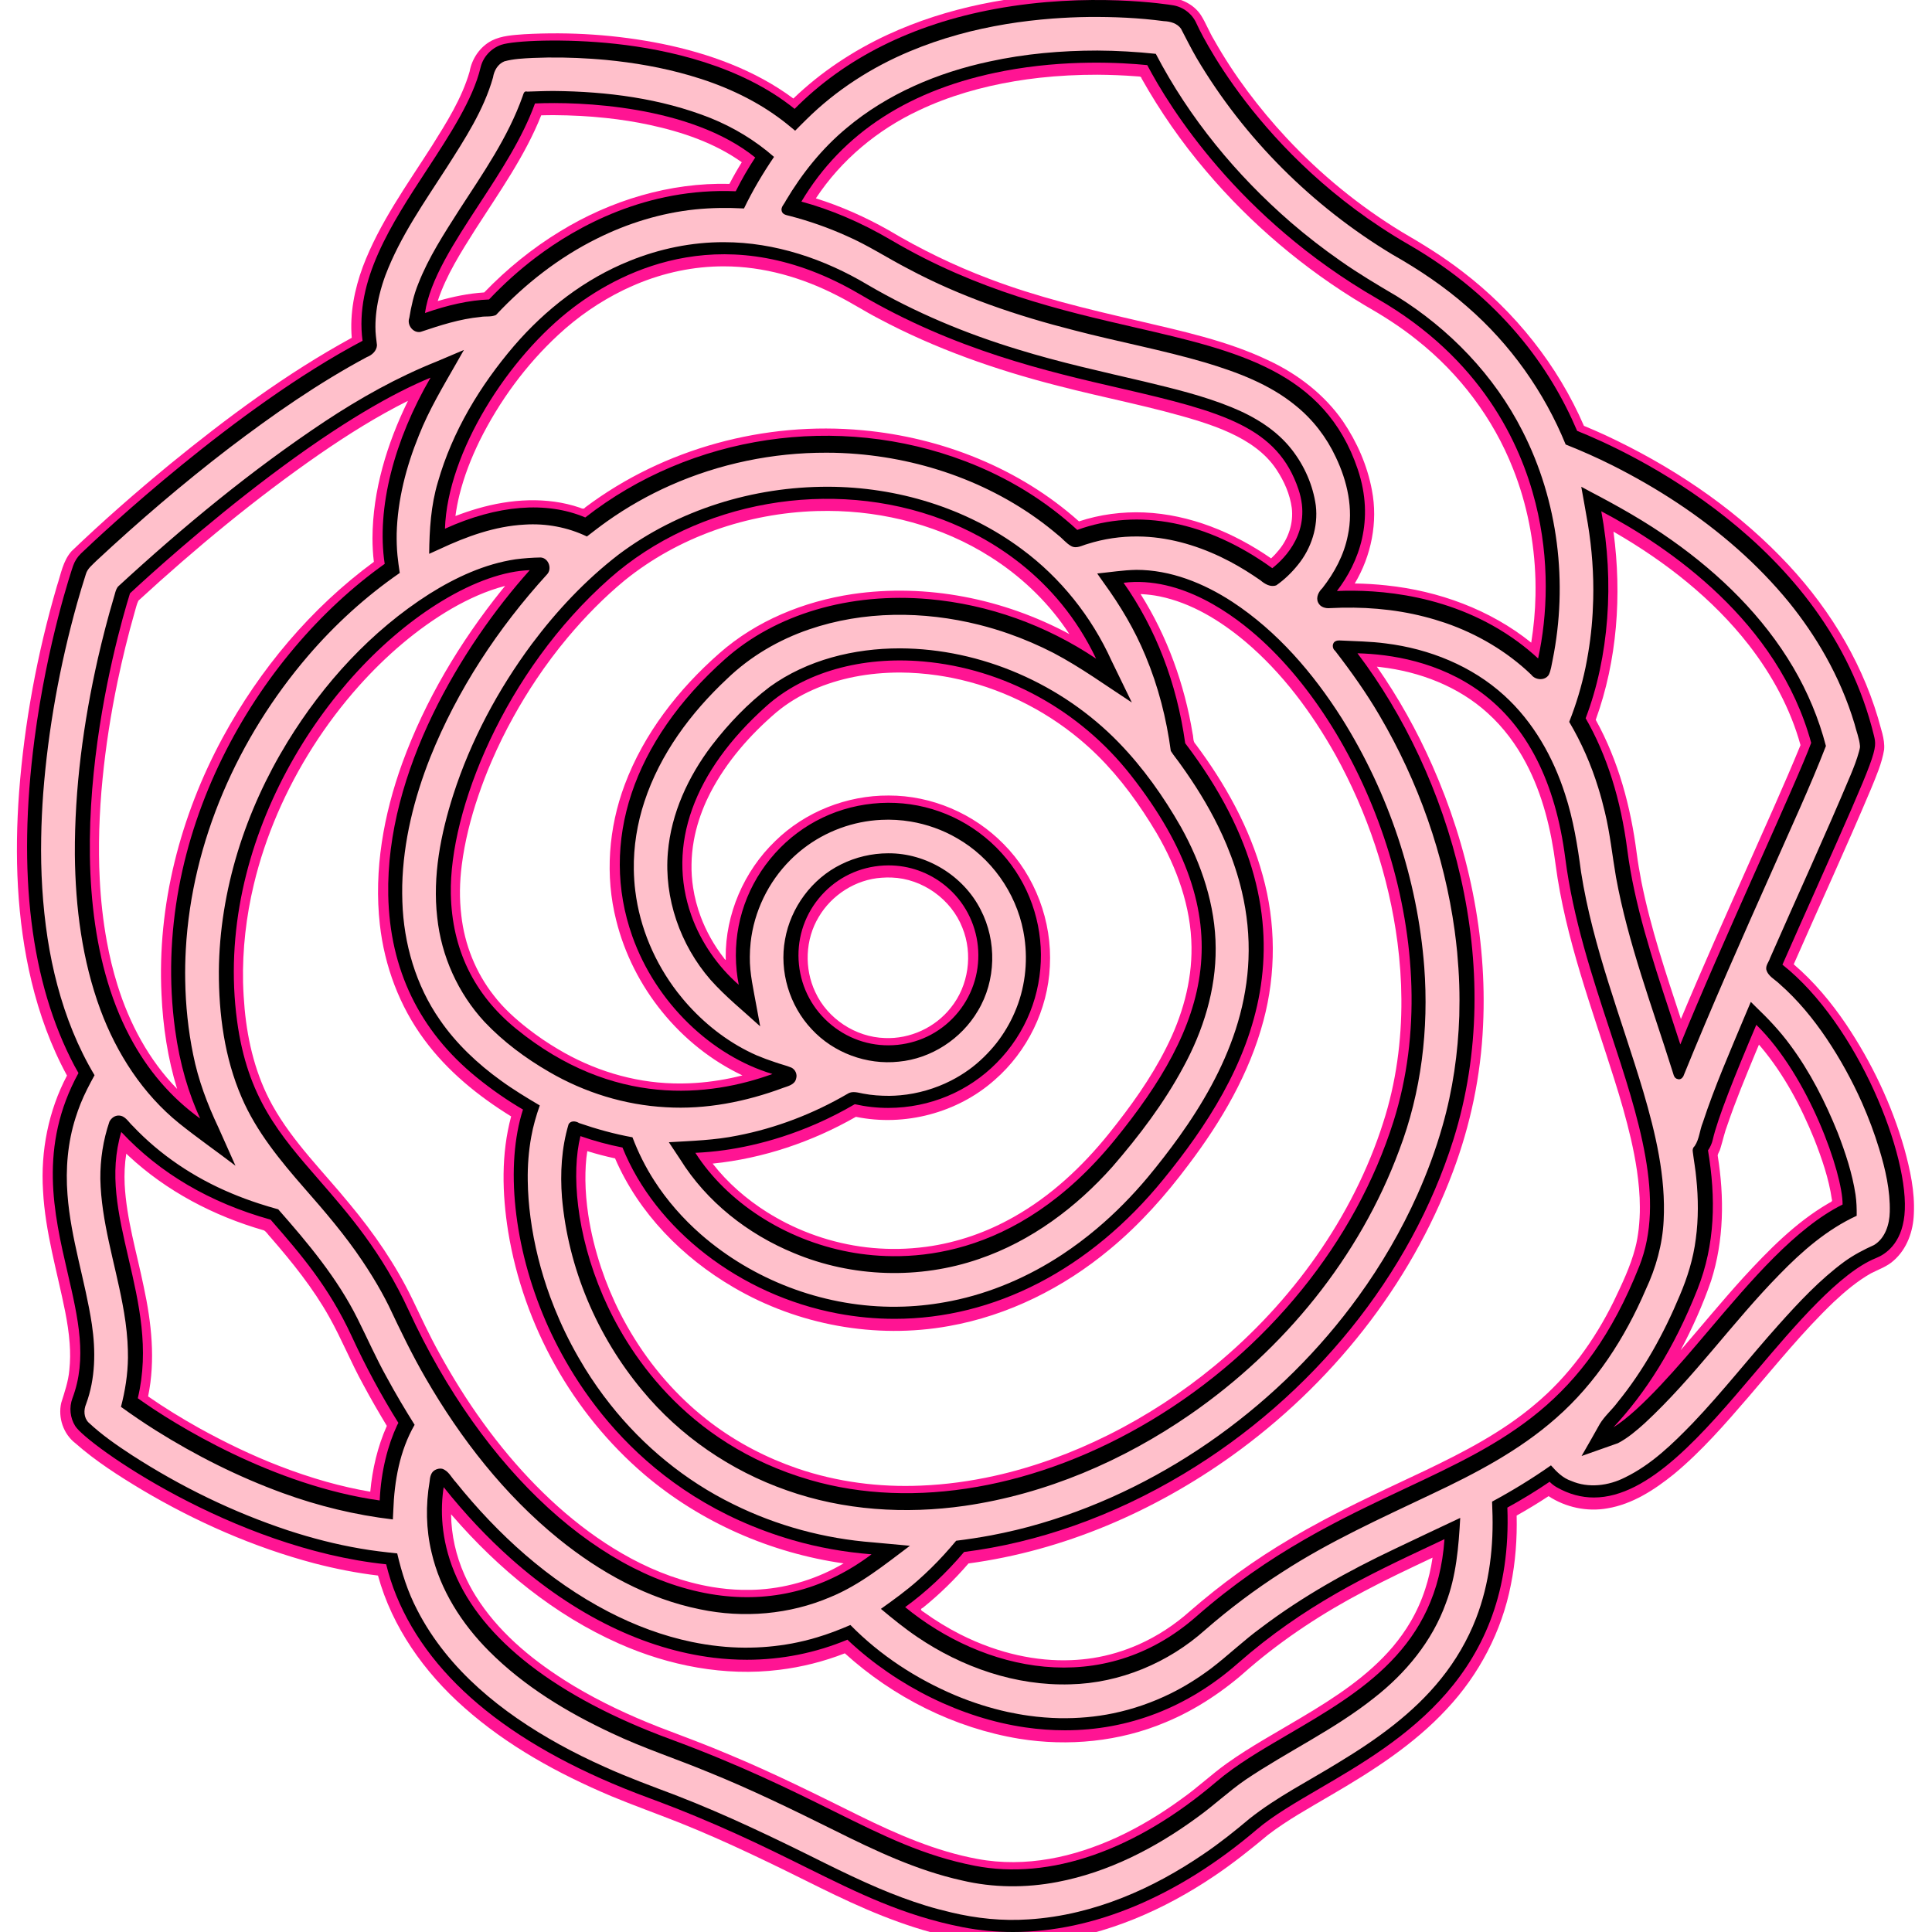 <?xml version="1.0" encoding="UTF-8" standalone="no"?>
<!-- Uploaded to: SVG Repo, www.svgrepo.com, Generator: SVG Repo Mixer Tools -->

<svg
   fill="#000000"
   height="800px"
   width="800px"
   version="1.1"
   viewBox="0 0 463.003 463.003"
   enable-background="new 0 0 463.003 463.003"
   id="svg1"
   sodipodi:docname="icon.svg"
   inkscape:version="1.3.2 (091e20ef0f, 2023-11-25, custom)"
   xmlns:inkscape="http://www.inkscape.org/namespaces/inkscape"
   xmlns:sodipodi="http://sodipodi.sourceforge.net/DTD/sodipodi-0.dtd"
   xmlns="http://www.w3.org/2000/svg"
   xmlns:svg="http://www.w3.org/2000/svg">
  <defs
     id="defs1" />
  <sodipodi:namedview
     id="namedview1"
     pagecolor="#505050"
     bordercolor="#eeeeee"
     borderopacity="1"
     inkscape:showpageshadow="0"
     inkscape:pageopacity="0"
     inkscape:pagecheckerboard="0"
     inkscape:deskcolor="#505050"
     inkscape:zoom="0.5939697"
     inkscape:cx="399.85205"
     inkscape:cy="400.69384"
     inkscape:window-width="1600"
     inkscape:window-height="876"
     inkscape:window-x="0"
     inkscape:window-y="0"
     inkscape:window-maximized="1"
     inkscape:current-layer="svg1" />
  <path
     id="path1-5"
     style="fill:#ff1493;fill-opacity:1"
     d="m 258.539,-1.678 c -15.691,0.462 -31.484,3.366 -45.794,9.985 -8.293,3.842 -16.023,8.96 -22.617,15.302 -9.233,-6.861 -20.296,-10.823 -31.484,-13.111 -10.852,-2.182 -21.989,-2.914 -33.037,-2.295 -2.616,0.202 -5.354,0.328 -7.744,1.518 -2.828,1.462 -4.774,4.335 -5.325,7.444 -1.869,6.435 -5.52,12.198 -9.03,17.799 -5.971,9.365 -12.596,18.482 -16.551,28.947 -2.007,5.42 -3.153,11.249 -2.659,17.04 -15.624,8.522 -29.957,19.186 -43.717,30.42 -8.042,6.628 -15.897,13.491 -23.418,20.706 -2.095,2.326 -2.575,5.543 -3.537,8.414 -4.689,16.074 -7.777,32.628 -9.047,49.327 -1.124,15.155 -0.588,30.557 2.967,45.379 1.893,7.829 4.646,15.479 8.507,22.559 -4.443,8.432 -6.344,18.111 -5.741,27.604 0.514,9.87 3.395,19.384 5.315,29.009 0.481,2.486 0.878,4.964 1.064,7.536 0.168,2.207 0.153,4.258 -0.078,6.464 -0.24,2.694 -1.137,5.258 -1.938,7.819 -0.817,3.529 0.508,7.475 3.401,9.692 4.868,4.296 10.371,7.797 15.919,11.137 12.92,7.657 26.802,13.786 41.336,17.634 5.014,1.303 10.107,2.315 15.252,2.928 3.386,12.363 11.107,23.198 20.639,31.619 10.311,9.164 22.556,15.88 35.21,21.225 5.41,2.255 11.023,4.245 16.414,6.387 11.478,4.585 22.532,10.029 33.583,15.529 9.846,4.867 19.994,9.341 30.755,11.744 7.679,1.797 15.663,2.29 23.496,1.34 14.536,-1.699 28.287,-7.718 40.344,-15.858 4.495,-3.016 8.731,-6.395 12.88,-9.863 4.737,-3.624 9.912,-6.442 15.051,-9.483 9.972,-5.809 19.863,-12.122 27.758,-20.648 7.752,-8.246 13.202,-18.662 15.364,-29.784 1.104,-5.449 1.516,-11.026 1.383,-16.58 2.601,-1.465 5.162,-3.005 7.648,-4.656 4.101,2.699 9.249,3.789 14.089,2.925 6.015,-1 11.267,-4.427 15.933,-8.185 6.649,-5.504 12.326,-12.053 17.944,-18.575 6.636,-7.734 13.048,-15.682 20.409,-22.722 2.688,-2.512 5.63,-4.996 8.884,-6.841 1.772,-0.916 3.95,-1.643 5.504,-3.108 3.158,-2.783 4.642,-7.028 4.779,-11.155 0.265,-5.304 -0.887,-10.56 -2.286,-15.644 -3.028,-10.594 -7.831,-20.664 -13.97,-29.805 -3.569,-5.268 -7.688,-10.203 -12.532,-14.347 6.149,-14.009 12.567,-27.927 18.521,-42.032 1.248,-3.058 2.607,-6.137 3.143,-9.417 0.211,-2.622 -0.841,-5.113 -1.47,-7.609 -4.346,-14.627 -12.761,-27.856 -23.413,-38.706 -11.966,-12.257 -26.479,-21.846 -41.967,-29.061 -1.682,-0.773 -3.378,-1.515 -5.091,-2.218 C 373.292,87.511 363.107,74.738 350.536,65.124 345.927,61.555 340.952,58.496 335.918,55.571 325.748,49.378 316.448,41.766 308.301,33.038 301.698,25.923 295.753,18.077 290.959,9.574 289.796,7.661 289.004,5.549 287.815,3.654 286.1,1.027 283.022,-0.418 279.955,-0.649 272.86,-1.573 265.689,-1.862 258.539,-1.678 Z m 4.475,19.586 c 3.107,0.023 6.197,0.138 9.338,0.381 0.493,0.072 1.144,-0.094 1.242,0.542 4.409,7.825 9.555,15.242 15.381,22.083 10.766,12.74 23.673,23.65 37.997,32.193 4.384,2.507 8.671,5.208 12.604,8.386 10.188,8.055 18.291,18.768 23.037,30.873 3.351,8.434 5.098,17.477 5.356,26.541 0.023,1.195 0.038,2.612 0.01,3.781 -0.071,3.792 -0.423,7.577 -1.02,11.322 -9.861,-7.927 -22.2,-12.41 -34.717,-13.719 -2.516,-0.274 -5.045,-0.426 -7.576,-0.457 3.972,-6.641 5.587,-14.725 4.117,-22.352 -1.1,-5.921 -3.577,-11.558 -6.951,-16.531 -4.432,-6.39 -10.786,-11.274 -17.792,-14.556 -10.029,-4.797 -20.982,-7.082 -31.736,-9.623 -11.924,-2.753 -23.816,-5.598 -35.276,-9.969 -8.371,-3.155 -16.445,-7.083 -24.125,-11.668 -5.518,-3.109 -11.334,-5.705 -17.38,-7.602 6.037,-9.167 14.768,-16.441 24.687,-21.085 7.261,-3.453 15.067,-5.659 22.983,-6.987 1.853,-0.309 4.012,-0.61 5.879,-0.816 4.593,-0.508 9.292,-0.744 13.941,-0.738 z M 132.717,27.594 c 4.139,0.026 8.424,0.237 12.537,0.685 3.426,0.362 7.085,0.929 10.448,1.66 7.782,1.683 15.53,4.292 22.069,8.944 -1.054,1.687 -2.04,3.416 -2.959,5.18 -14.276,-0.359 -28.464,3.949 -40.59,11.381 -6.667,4.056 -12.766,9.024 -18.181,14.638 -3.779,0.237 -7.508,1.01 -11.141,2.062 2.033,-6.205 5.605,-11.741 9.06,-17.229 5.664,-8.832 11.834,-17.472 15.741,-27.277 1.022,-0.038 1.965,-0.035 3.016,-0.045 z m 40.801,36.236 c 9.47,0.007 18.794,2.702 27.17,7.029 3.37,1.695 6.521,3.747 9.902,5.499 13.542,7.217 28.12,12.316 42.964,16.099 11.258,2.936 22.738,5.025 33.856,8.491 2.514,0.809 5.013,1.698 7.348,2.784 4.353,1.995 8.526,4.778 11.18,8.853 1.819,2.746 3.192,5.864 3.637,9.143 0.44,3.624 -0.791,7.327 -3.114,10.115 -0.565,0.701 -1.177,1.365 -1.837,1.978 -8.946,-6.193 -19.446,-10.536 -30.408,-11.01 -5.283,-0.215 -10.614,0.474 -15.639,2.137 -14.253,-12.725 -32.868,-20.088 -51.804,-21.834 -23.416,-2.207 -47.659,4.315 -66.503,18.47 -0.365,0.525 -0.845,0.286 -1.324,0.076 -7.909,-2.689 -16.591,-2.096 -24.514,0.216 -1.789,0.515 -3.553,1.117 -5.288,1.791 0.232,-1.736 0.532,-3.296 0.952,-5.02 1.117,-4.527 2.832,-8.876 4.851,-13.023 4.723,-9.488 11.09,-18.194 18.875,-25.401 4.634,-4.303 9.896,-7.93 15.579,-10.707 0.887,-0.417 2.022,-0.945 3.021,-1.367 6.662,-2.806 13.859,-4.342 21.096,-4.319 z M 97.738,96.123 c -4.987,10.216 -8.425,21.407 -8.475,32.85 0.005,1.894 0.103,3.79 0.336,5.671 -15.07,11.066 -27.344,25.744 -36.243,42.146 -10.142,18.752 -15.71,40.184 -14.649,61.556 0.345,7.646 1.484,15.283 3.739,22.607 -6.738,-6.88 -11.457,-15.699 -14.302,-24.92 -1.073,-3.444 -1.904,-6.917 -2.543,-10.422 -0.909,-4.957 -1.458,-10.015 -1.702,-14.965 -0.203,-3.902 -0.211,-7.768 -0.115,-11.689 0.123,-4.026 0.388,-8.298 0.799,-12.333 0.77,-7.847 1.995,-15.628 3.596,-23.314 1.182,-5.638 2.533,-11.144 4.105,-16.649 0.28,-0.888 0.455,-1.856 0.894,-2.721 13.708,-12.577 28.034,-24.455 43.321,-35.054 6.839,-4.713 13.826,-9.115 21.269,-12.826 z M 198.408,122.439 c 13.587,0.034 27.394,3.662 38.937,11.017 7.049,4.456 13.254,10.275 18.006,17.138 0.266,0.382 0.627,0.911 0.916,1.357 -15.764,-8.462 -34.217,-12.19 -51.982,-9.578 -11.637,1.752 -23.03,6.366 -31.911,14.201 -9.785,8.604 -18.079,19.219 -22.669,31.502 -3.867,10.308 -4.746,21.789 -2.029,32.492 3.979,16.007 15.319,30.078 30.246,37.151 -3.678,0.941 -7.443,1.561 -11.281,1.813 -1.8,0.121 -3.573,0.144 -5.29,0.101 -9.761,-0.244 -19.366,-3.245 -27.717,-8.264 -2.508,-1.489 -4.742,-3.014 -7.053,-4.804 -2.956,-2.305 -5.917,-4.941 -8.236,-7.992 -4.331,-5.498 -7.016,-12.23 -7.788,-19.179 -0.492,-4.063 -0.411,-8.017 0.104,-12.071 0.708,-5.575 2.127,-11.219 3.966,-16.594 0.958,-2.827 1.988,-5.516 3.181,-8.276 1.556,-3.608 3.337,-7.252 5.247,-10.668 1.692,-3.065 3.538,-6.086 5.451,-8.937 2.334,-3.493 4.891,-6.906 7.543,-10.073 4.151,-4.945 8.674,-9.573 13.634,-13.668 12.926,-10.475 29.457,-16.125 46.024,-16.634 0.827,-0.019 1.818,-0.036 2.699,-0.035 z m 188.629,5.186 c 12.097,7.008 23.424,15.85 32.076,26.955 5.541,7.143 9.97,15.254 12.379,23.988 -3.981,9.705 -8.345,19.257 -12.586,28.847 -5.436,12.232 -10.912,24.446 -16.078,36.794 -3.567,-10.883 -7.249,-21.771 -9.488,-33.023 -0.406,-2.153 -0.821,-4.498 -1.11,-6.745 -1.425,-11.087 -4.364,-22.115 -9.813,-31.935 5.167,-14.303 6.264,-29.884 4.278,-44.902 -0.144,-0.432 0.203,0.016 0.343,0.022 z m -266.834,13.824 c -9.996,12.459 -18.314,26.369 -23.792,41.405 -4.463,12.333 -6.859,25.626 -5.378,38.738 1.11,9.895 4.697,19.55 10.647,27.563 5.535,7.525 12.906,13.513 20.815,18.392 -2.418,8.994 -2.174,18.495 -0.711,27.627 3.674,22.415 15.39,43.477 32.686,58.232 13.451,11.437 30.252,18.768 47.705,21.26 -6.072,3.573 -12.962,5.763 -19.996,6.246 -1.422,0.103 -2.916,0.134 -4.426,0.098 -2.277,-0.051 -4.816,-0.305 -7.062,-0.684 -6.815,-1.139 -13.394,-3.591 -19.43,-6.826 -11.349,-6.107 -21.086,-14.872 -29.355,-24.688 -2.124,-2.533 -4.224,-5.224 -6.169,-7.923 -3.848,-5.305 -7.334,-10.922 -10.463,-16.614 -2.352,-4.223 -4.373,-8.614 -6.467,-12.966 -3.966,-8.196 -9.159,-15.742 -14.972,-22.73 -6.33,-7.766 -13.624,-14.865 -18.54,-23.683 -3.939,-7.066 -5.915,-15.066 -6.666,-23.078 -0.183,-2.029 -0.326,-4.269 -0.381,-6.427 -0.162,-7.835 0.742,-15.784 2.588,-23.457 1.38,-5.792 3.293,-11.45 5.663,-16.964 4.763,-11.038 11.416,-21.495 19.493,-30.554 6.406,-7.166 13.894,-13.697 22.284,-18.581 4.017,-2.308 8.278,-4.255 12.773,-5.42 -0.282,0.344 -0.564,0.689 -0.846,1.033 z m 153.469,0.939 c 1.228,0.061 2.793,0.241 4.17,0.521 7.712,1.578 14.599,5.827 20.569,10.825 8.906,7.521 15.941,17.035 21.625,27.158 7.662,13.837 12.828,29.234 14.873,44.985 0.584,4.505 0.907,9.07 0.931,13.553 0.075,9.944 -1.275,20.077 -4.366,29.62 -3.6,11.332 -9.141,22.162 -15.957,31.892 -6.827,9.769 -15.129,18.695 -24.381,26.333 -7.791,6.436 -16.427,12.074 -25.521,16.61 -8.608,4.292 -17.844,7.718 -27.304,9.808 -5.792,1.284 -11.659,2.094 -17.627,2.333 -9.943,0.435 -20.078,-0.862 -29.566,-4.103 -7.356,-2.521 -14.438,-6.185 -20.691,-10.917 -1.657,-1.261 -3.3,-2.606 -4.78,-3.947 -7.019,-6.314 -12.774,-13.992 -17.052,-22.398 -1.753,-3.449 -3.328,-7.227 -4.552,-10.902 -1.374,-4.156 -2.434,-8.392 -3.073,-12.682 -0.396,-2.654 -0.659,-5.568 -0.681,-8.243 -0.014,-2.395 0.088,-4.73 0.457,-6.966 2.191,0.675 4.409,1.261 6.652,1.736 5.668,13.139 16.181,23.806 28.462,30.944 15.384,8.998 33.986,12.412 51.542,9.242 14.22,-2.524 27.529,-9.207 38.584,-18.424 7.142,-5.897 13.331,-12.861 18.861,-20.268 7.844,-10.36 14.577,-21.825 17.931,-34.467 3.056,-11.362 2.999,-23.533 -0.177,-34.864 -3.133,-11.439 -8.996,-21.97 -16.071,-31.424 -0.693,-0.651 -0.482,-1.658 -0.714,-2.499 -1.941,-11.818 -6.066,-23.326 -12.471,-33.469 0.109,0.004 0.219,0.008 0.328,0.012 z m 57.225,17.486 c 9.353,1.097 18.609,4.627 25.631,11.024 3.771,3.4 6.848,7.555 9.184,11.992 3.982,7.527 6.008,15.917 7.086,24.318 2.345,17.713 8.731,34.504 14.067,51.457 1.491,4.706 2.882,9.518 3.972,14.227 0.588,2.563 1.078,5.047 1.467,7.701 0.396,2.756 0.687,5.737 0.682,8.602 0.028,1.754 -0.093,3.665 -0.274,5.339 -0.194,1.557 -0.415,3.012 -0.838,4.586 -1.162,4.445 -3.174,8.605 -5.142,12.737 -4.602,9.358 -10.849,18.006 -18.889,24.709 -7.819,6.639 -17.036,11.399 -26.2,15.795 -10.922,5.176 -21.965,10.165 -32.357,16.37 -8.579,5.035 -16.665,10.895 -24.167,17.424 -3.593,3.218 -7.777,5.951 -12.114,7.887 -3.549,1.583 -7.301,2.719 -11.143,3.316 -1.577,0.245 -3.383,0.424 -5.062,0.491 -2.183,0.088 -4.243,0.036 -6.442,-0.169 -4.442,-0.42 -8.701,-1.397 -12.908,-2.875 -2.529,-0.888 -4.939,-1.925 -7.357,-3.148 -2.964,-1.505 -5.945,-3.325 -8.689,-5.308 -0.551,-0.338 -1.085,-0.682 -0.244,-1.046 3.968,-3.189 7.613,-6.773 10.941,-10.623 22.792,-3.062 44.479,-12.468 63.121,-25.801 23.655,-16.958 42.674,-40.668 52.937,-67.993 4.235,-11.239 6.725,-23.138 7.257,-35.141 1.021,-21.371 -3.552,-42.835 -12.185,-62.352 -3.66,-8.272 -8.086,-16.208 -13.265,-23.626 0.311,0.035 0.621,0.07 0.932,0.105 z m -115.268,1.293 c 3.02,0.018 6.038,0.245 9.027,0.678 1.082,0.159 2.414,0.39 3.584,0.621 11.177,2.254 21.732,7.389 30.486,14.682 1.412,1.183 2.938,2.547 4.301,3.899 5.567,5.505 10.174,11.915 14.169,18.627 4.825,8.272 8.241,17.611 8.348,27.275 0.121,8.408 -2.274,16.691 -6.058,24.148 -3.71,7.407 -8.576,14.133 -13.73,20.564 -6.367,7.907 -13.92,14.986 -22.806,19.983 -3.214,1.812 -6.471,3.303 -9.957,4.514 -3.515,1.213 -7.306,2.145 -11.059,2.637 -2.28,0.304 -4.445,0.464 -6.738,0.506 -0.91,0.005 -1.971,0.005 -2.911,-0.033 -8.295,-0.275 -16.501,-2.438 -23.902,-6.184 -1.47,-0.751 -3.097,-1.671 -4.568,-2.591 -4.946,-3.121 -9.43,-7.016 -13.029,-11.637 12.074,-1.227 23.81,-5.201 34.332,-11.211 11.656,2.397 24.36,-0.925 33.265,-8.846 7.825,-6.818 12.743,-16.87 13.216,-27.248 0.578,-10.73 -3.494,-21.644 -11.081,-29.275 -7.159,-7.315 -17.288,-11.657 -27.539,-11.63 -10.022,-0.056 -20.033,3.885 -27.2,10.916 -7.489,7.208 -11.946,17.507 -11.864,27.921 0.089,0.722 -0.082,0.672 -0.452,0.075 -2.324,-2.967 -4.245,-6.418 -5.533,-9.865 -0.845,-2.268 -1.478,-4.661 -1.826,-6.972 -0.291,-1.861 -0.419,-3.807 -0.38,-5.594 0.013,-1.794 0.217,-3.833 0.552,-5.693 0.578,-3.225 1.606,-6.359 2.943,-9.348 0.274,-0.574 0.676,-1.449 1.03,-2.124 3.859,-7.42 9.466,-13.829 15.795,-19.248 5.328,-4.453 11.989,-7.187 18.705,-8.513 3.581,-0.707 7.232,-1.027 10.881,-1.033 z m -1.934,49.135 c 7.352,0.251 14.276,5.19 16.943,12.042 2.554,6.272 1.502,13.873 -2.773,19.147 -3.723,4.747 -9.772,7.538 -15.802,7.274 -7.027,-0.209 -13.74,-4.618 -16.679,-11.012 -2.677,-5.654 -2.424,-12.616 0.816,-17.991 3.12,-5.32 8.901,-9.005 15.076,-9.414 0.805,-0.072 1.613,-0.064 2.42,-0.046 z m 208.336,40.625 c 5.492,6.544 9.55,14.179 12.754,22.066 1.823,4.658 3.487,9.435 4.21,14.402 0.284,0.644 -0.494,0.735 -0.892,1.037 -7.871,4.598 -14.3,11.196 -20.42,17.857 -5.116,5.643 -9.94,11.532 -14.918,17.293 2.83,-5.353 5.323,-10.898 7.296,-16.624 3.099,-9.674 3.195,-20.078 1.581,-30.038 0.067,-0.583 0.532,-1.113 0.654,-1.716 0.589,-1.88 0.978,-3.819 1.695,-5.66 1.933,-5.701 4.311,-11.404 6.629,-17.025 0.304,-0.724 0.602,-1.45 0.911,-2.171 0.167,0.193 0.333,0.387 0.5,0.58 z M 30.744,276.934 c 9.135,8.548 20.516,14.483 32.495,17.921 0.665,0.363 1.045,1.141 1.599,1.664 5.204,5.999 10.179,12.162 14.059,19.087 2.975,5.281 5.213,10.916 8.15,16.219 1.79,3.35 3.698,6.635 5.658,9.888 -2.222,4.979 -3.472,10.356 -3.969,15.775 -3.559,-0.604 -7.055,-1.412 -10.562,-2.395 -3.726,-1.05 -7.58,-2.352 -11.202,-3.757 -6.635,-2.56 -13.148,-5.712 -19.315,-9.132 -4.191,-2.346 -8.224,-4.821 -12.168,-7.557 1.807,-8.677 0.813,-17.652 -1.033,-26.234 -1.668,-8.156 -4.14,-16.21 -4.579,-24.568 -0.105,-2.412 -0.013,-4.89 0.386,-7.371 0.161,0.153 0.322,0.306 0.482,0.459 z m 77.646,86.291 c 11.064,12.777 24.466,23.809 39.999,30.682 11.964,5.297 25.308,7.892 38.363,6.267 5.375,-0.655 10.668,-1.984 15.711,-3.955 11.649,10.551 26.277,17.916 41.818,20.476 11.739,1.891 24.038,0.696 35.026,-3.939 7.435,-3.073 14.185,-7.64 20.142,-13.018 8.375,-7.184 17.699,-13.264 27.421,-18.368 5.408,-2.884 10.905,-5.461 16.441,-8.08 -0.37,2.554 -0.985,5.173 -1.746,7.491 -0.888,2.77 -2.145,5.536 -3.558,7.924 -1.171,2.022 -2.664,4.087 -4.213,5.938 -5.992,7.065 -13.894,12.183 -21.749,16.861 -6.058,3.635 -12.296,7.002 -18.056,11.108 -3.727,2.667 -7.057,5.839 -10.807,8.477 -4.873,3.559 -10.054,6.718 -15.539,9.245 -5.069,2.317 -10.559,4.188 -16.129,5.142 -5.638,0.994 -11.558,1.093 -17.251,0.021 -9.936,-1.823 -19.301,-5.922 -28.288,-10.343 -10.249,-5.072 -20.483,-10.198 -31.047,-14.592 -5.618,-2.401 -11.349,-4.518 -17.056,-6.692 -7.017,-2.754 -13.875,-5.953 -20.348,-9.827 -0.715,-0.452 -1.665,-1.011 -2.384,-1.481 -8.232,-5.256 -15.934,-11.742 -21.148,-20.101 -0.968,-1.542 -1.963,-3.411 -2.71,-5.116 -2.005,-4.531 -3.122,-9.462 -3.184,-14.42 -0.01,-0.051 0.193,0.174 0.293,0.299 z" />
  <path
     d="m427.162,231.178c2.789-6.336 5.602-12.641 8.163-18.381 14.658-32.847 14.589-33.129 13.749-36.577-11.302-46.382-59.065-68.148-71.114-72.961-6.347-14.96-18.215-31.875-40.365-44.648-36.569-21.088-50.699-52.623-50.831-52.923-1.009-2.333-3.131-3.997-5.638-4.419-0.81-0.136-20.103-3.296-42.757,0.9-19.752,3.66-35.936,11.795-47.939,23.921-12.888-10.396-30.4-14.213-42.853-15.578-12.36-1.355-24.505-0.775-27.435,0.219-2.446,0.831-4.379,2.912-4.973,5.427-1.798,7.607-7.398,16.169-12.814,24.45-8.563,13.089-17.395,26.599-15.471,41.065-30.408,16.048-62.638,46.348-67.462,50.957-0.868,0.829-1.524,1.854-1.913,2.989-0.253,0.735-6.212,18.274-9.259,41.632-4.163,31.928-0.94,58.223 9.58,78.152 0.313,0.594 0.651,1.164 0.977,1.745-9.619,17.603-5.902,33.652-2.616,47.82 2.56,11.036 4.77,20.566 1.164,30.13-0.822,2.186-0.566,4.668 0.669,6.649 2.688,4.308 37.683,29.308 74.52,33.135 0.617,2.493 1.409,5.013 2.447,7.544 8.383,20.427 28.705,36.715 60.403,48.412 16.22,5.985 27.681,11.665 37.792,16.675 12.52,6.203 23.331,11.561 37.507,14.333 3.954,0.773 7.983,1.156 12.064,1.156 19.231,0 39.597-8.495 58.502-24.623 3.787-3.231 9.206-6.394 14.942-9.742 19.705-11.501 46.567-27.209 45.035-67.341 3.449-1.901 6.831-3.942 10.129-6.194 0.482,0.497 1.036,0.938 1.668,1.299 2.995,1.708 5.974,2.473 8.939,2.473 13.242,0 26.189-15.277 38.783-30.138 9.442-11.142 20.144-23.77 28.849-27.249 2.231-0.893 6.083-3.411 6.792-10.25 1.455-13.989-11.186-45.747-29.234-60.059zm6.887-53.156c-1.6,4.411-7.316,17.223-12.422,28.662-7.607,17.048-14.242,32.048-18.938,43.614-0.823-2.563-1.671-5.142-2.526-7.737-4.177-12.686-8.496-25.804-10.169-38.808-1.577-12.26-4.93-22.818-9.994-31.625 5.589-14.636 6.924-32.65 3.748-49.605 16.234,8.562 42.368,26.415 50.301,55.499zm-97.395,178.74c-15.204,7.148-32.437,15.25-49.942,30.619-22.58,19.823-51.168,13.02-69.792-2.231 5.028-3.65 9.76-8.068 14.124-13.223 17.586-2.211 35.613-8.518 52.602-18.707 30.895-18.526 54.455-47.706 64.641-80.056 13.14-41.734-0.854-87.459-22.971-116.601 7.865,0.19 19.539,1.941 29.618,9.364 11.048,8.137 17.839,21.507 20.184,39.74 1.854,14.424 6.401,28.232 10.799,41.586 6.815,20.699 13.254,40.25 6.936,56.203-13.085,33.036-32.111,41.98-56.199,53.306zm-238.721-42.757c-6.392-13.878-14.341-23.021-21.354-31.087-9.655-11.105-17.282-19.877-19.762-38.244-5.743-42.541 21.015-83.604 49.105-100.642 7.733-4.69 15.02-7.19 21.036-7.399-16.336,18.229-34.514,48.345-33.916,77.909 0.36,17.807 7.472,32.478 21.137,43.607 3.605,2.936 7.331,5.519 11.154,7.755-4.276,13.241-2.306,32.778 5.437,50.684 6.523,15.087 22.893,41.972 59.229,52.507 6.077,1.762 12.395,2.88 18.866,3.396-10.728,8.084-22.959,11.482-36.036,9.89-28.366-3.452-57.064-29.653-74.896-68.376zm39.521-240.346c12.075-9.142 37.039-21.709 68.552-3.168 22.813,13.423 44.93,18.518 62.7,22.611 24.465,5.635 37.465,9.27 42.473,24.18 3.338,9.942-3.218,16.481-6.278,18.886-15.477-11.181-32.054-14.51-46.736-9.174-7.56-6.965-16.559-12.534-26.796-16.44-30.624-11.687-65.788-6.346-91.108,13.456-9.326-3.951-21.05-3.01-33.627,2.695 0.603-18.352 15.178-41.205 30.82-53.046zm56.722,281.031c-30.431-8.824-44.162-31.389-49.639-44.054-6.524-15.089-7.6-29.593-5.44-38.365 3.312,1.155 6.676,2.069 10.082,2.735 7.886,19.593 28.123,35.353 51.551,39.767 4.567,0.861 9.129,1.285 13.659,1.285 23.833,0 46.752-11.742 64.423-33.44 20.452-25.113 39.39-59.615 5.219-104.507-2.031-14.532-7.095-27.543-14.769-38.45 13.759-1.671 26.42,7.605 33.292,13.94 25.772,23.762 44.573,73.295 31.425,115.057-9.1,28.899-30.257,55.032-58.048,71.697-27.174,16.297-56.973,21.519-81.755,14.335zm-48.076-216.053c21.065-18.62 53.184-24.272 79.922-14.069 10.696,4.082 27.172,13.338 36.658,33.281-11.936-8.005-25.73-13.001-40.097-14.269-18.932-1.667-36.747,3.588-48.891,14.427-22.046,19.677-30.125,43.861-22.166,66.35 5.637,15.93 18.964,28.66 33.589,33.025-15.122,5.476-38.157,8.118-61.464-10.861-10.093-8.219-15.346-19.08-15.612-32.279-0.404-19.986 12.798-53.274 38.061-75.605zm53.198,107.028c-4.466-3.636-7.247-8.794-7.833-14.522s1.094-11.343 4.73-15.808 8.794-7.247 14.522-7.833c0.747-0.077 1.492-0.114 2.234-0.114 4.939,0 9.69,1.683 13.573,4.845 9.218,7.507 10.609,21.113 3.103,30.331-3.637,4.465-8.794,7.247-14.522,7.833-5.725,0.586-11.343-1.096-15.807-4.732zm13.546,19.847c1.256,0 2.521-0.064 3.788-0.194 9.715-0.994 18.461-5.711 24.627-13.283 12.729-15.631 10.369-38.704-5.261-51.434-7.572-6.166-17.094-9.017-26.807-8.021-9.715,0.994-18.461,5.711-24.627,13.283-6.167,7.572-9.016,17.092-8.022,26.807 0.115,1.126 0.286,2.238 0.5,3.336-4.971-4.354-9.08-10.168-11.375-16.654-5.91-16.7 0.487-34.512 18.014-50.156 9.066-8.092 22.761-11.982 37.583-10.675 19.341,1.708 37.458,11.625 49.704,27.21 27.472,34.958 18.354,60.228-3.786,87.415-23.887,29.331-50.143,29.436-63.673,26.887-15.614-2.942-29.344-12.02-36.866-23.758 2.339-0.111 4.688-0.322 7.045-0.656 7.484-1.058 18.936-3.833 31.162-10.998 2.605,0.587 5.282,0.891 7.994,0.891zm27.847-248.516c14.656-2.776 28.017-2.017 34.247-1.391 5.28,10.018 21.706,36.707 55.164,56 24.742,14.268 34.262,34.504 37.891,48.968 3.45,13.754 2.859,26.952 0.616,37.224-1.52-1.395-3.108-2.717-4.78-3.948-15.693-11.559-33.839-12.633-43.435-12.217 5.279-6.871 9.099-16.931 5.003-29.125-7.913-23.561-28.957-28.408-53.324-34.021-17.642-4.064-37.638-8.67-58.46-20.922-7.5-4.413-14.703-7.387-21.559-9.25 9.853-16.538 26.168-27.063 48.637-31.318zm-125.782,31.824c5.075-7.759 10.293-15.736 13.299-24.025 10.478-0.479 37.206,0.402 52.783,12.95-1.696,2.576-3.257,5.271-4.67,8.09-21.327-0.9-38.058,8.402-47.919,15.865-3.987,3.018-7.738,6.408-11.207,10.066-4.755,0.178-9.935,1.347-15.349,3.246 1.128-7.923 6.952-16.85 13.063-26.192zm-83.759,93.374c4.207-3.914 17.644-16.169 33.594-28.177 17.129-12.896 29.564-19.855 38.438-23.511-8.693,14.943-13.019,31.265-10.99,44.624-30.506,21.677-56.505,65.154-50.241,111.552 1.141,8.454 3.273,15.396 6.009,21.372-7-5.061-12.587-11.563-16.846-19.62-19.834-37.524-3.281-95.576 0.036-106.24zm-.344,159.387c-2.495-10.759-4.711-20.33-1.745-30.306 9.241,9.898 21.216,16.94 35.791,21.016 0.136,0.156 0.272,0.313 0.407,0.469 6.664,7.665 13.556,15.59 19.049,27.52 3.353,7.281 7.099,14.204 11.164,20.712-0.101,0.177-0.2,0.355-0.288,0.542-2.196,4.682-3.879,10.954-4.187,18.052-25.521-3.582-49.19-18.193-57.974-24.5 2.819-11.788 0.264-22.805-2.217-33.505zm277.838,114.103c-6.331,3.695-12.312,7.186-17.116,11.285-19.366,16.52-39.945,23.681-57.953,20.158-12.199-2.385-21.699-7.092-33.726-13.052-10.447-5.177-22.289-11.045-39.259-17.307-27.208-10.04-45.092-23.883-51.719-40.034-3.277-7.986-3.341-15.119-2.547-20.339 5.078,6.371 10.502,12.14 16.197,17.197 15.178,13.478 31.946,21.666 48.494,23.681 2.677,0.326 5.334,0.487 7.965,0.487 8.364,0 16.469-1.636 24.12-4.815 0.093,0.097 0.181,0.197 0.28,0.29 11.755,10.984 27.18,18.542 42.319,20.734 3.211,0.465 6.383,0.696 9.515,0.696 15.198,0 29.36-5.446 41.394-16.011 15.911-13.969 31.425-21.263 46.428-28.317 1.048-0.493 2.093-0.985 3.136-1.478-1.81,25.974-19.94,36.559-37.528,46.825zm100.671-96.645c-6.738,7.952-15.973,18.852-22.653,23.014 7.621-8.187 14.452-18.725 20.134-33.074 4.281-10.807 4.431-21.893 2.526-33.29 0.528-0.768 0.934-1.636 1.15-2.602 1.088-4.87 5.289-15.429 10.429-27.486 12.612,12.302 20.721,35.652 20.673,43.064-11.256,5.591-21.922,18.176-32.259,30.374z"
     id="path1" />
  <path
     id="path1-2"
     style="fill:#ffc0cb;fill-opacity:1"
     d="m 260.854,4.068 c -2.822,0.03 -5.788,0.174 -8.58,0.377 -3.778,0.292 -7.437,0.715 -11.156,1.328 -3.801,0.64 -7.829,1.486 -11.565,2.542 -3.932,1.094 -7.661,2.373 -11.455,3.958 -9.203,3.835 -17.742,9.33 -24.839,16.352 -0.917,0.882 -1.799,1.799 -2.7,2.697 -1.322,-1.087 -2.663,-2.217 -3.984,-3.154 -6.379,-4.673 -13.772,-7.927 -21.295,-10.09 -6.569,-1.91 -13.338,-3.075 -20.143,-3.727 -1.046,-0.08 -2.219,-0.2 -3.3,-0.262 -4.721,-0.321 -9.379,-0.407 -14.124,-0.207 -2.295,0.117 -4.63,0.208 -6.853,0.823 -1.558,0.64 -2.468,2.243 -2.705,3.85 -2.226,7.859 -6.756,14.764 -11.097,21.586 -5.36,8.318 -11.144,16.512 -14.686,25.822 -0.519,1.397 -1.031,3.036 -1.405,4.569 -0.637,2.527 -1.007,5.32 -0.996,7.804 -0.02,1.476 0.206,2.94 0.369,4.396 -0.066,1.387 -1.219,2.385 -2.434,2.851 -11.643,6.235 -22.536,13.835 -33.006,21.8 -11.044,8.47 -21.626,17.536 -31.809,27.02 -0.952,0.979 -2.141,1.841 -2.524,3.221 -0.744,2.299 -1.423,4.62 -2.089,6.944 -4.164,14.902 -6.943,30.203 -8.13,45.633 -0.248,3.451 -0.425,7.08 -0.476,10.545 -0.151,8.041 0.316,16.145 1.536,24.151 0.602,3.834 1.35,7.503 2.356,11.276 2.005,7.514 4.896,14.819 8.896,21.501 -1.23,2.238 -2.424,4.503 -3.371,6.879 -0.382,0.968 -0.835,2.194 -1.17,3.288 -1.904,5.938 -2.425,12.293 -1.944,18.442 0.781,10.564 4.263,20.667 5.842,31.101 0.939,6.346 0.868,12.997 -1.38,19.075 -0.61,1.442 -0.581,3.263 0.573,4.431 3.165,2.964 6.751,5.45 10.377,7.817 11.718,7.567 24.293,13.704 37.537,18.08 5.61,1.833 11.366,3.323 17.247,4.327 2.849,0.507 5.882,0.849 8.822,1.16 1.087,4.648 2.538,9.235 4.756,13.476 1.842,3.63 4.173,7.164 6.765,10.385 4.841,6.037 10.841,11.262 17.237,15.685 6.541,4.518 13.597,8.323 20.853,11.57 5.54,2.525 11.386,4.657 17.134,6.836 12.271,4.738 24.123,10.473 35.885,16.34 4.226,2.089 8.461,4.114 12.809,5.969 3.63,1.541 7.472,2.993 11.303,4.165 1.955,0.605 4.044,1.134 5.976,1.601 6.066,1.454 12.338,2.104 18.57,1.679 3.863,-0.236 7.983,-0.857 11.885,-1.81 7.215,-1.732 14.234,-4.589 20.687,-8.102 3.232,-1.759 6.353,-3.68 9.323,-5.706 3.863,-2.615 7.518,-5.522 11.08,-8.529 6.589,-5.224 14.14,-9.006 21.269,-13.409 9.095,-5.503 17.952,-11.784 24.645,-20.151 3.46,-4.294 6.372,-9.247 8.38,-14.467 3.222,-8.317 4.257,-17.403 3.881,-26.235 -0.017,-0.569 -0.035,-1.139 -0.054,-1.708 4.866,-2.624 9.587,-5.514 14.113,-8.689 1.35,1.543 2.859,3.059 4.851,3.724 4.125,1.798 8.953,1.174 12.887,-0.827 6.32,-3.066 11.42,-8.051 16.255,-13.04 7.152,-7.496 13.599,-15.767 20.539,-23.516 4.871,-5.442 9.897,-10.837 15.802,-15.179 2.208,-1.592 4.627,-2.861 7.103,-3.974 2.676,-1.638 3.691,-4.944 3.758,-7.927 0.127,-5.15 -1.056,-10.273 -2.542,-15.121 -1.148,-3.769 -2.508,-7.383 -4.105,-11.015 -2.378,-5.353 -5.24,-10.557 -8.537,-15.466 -3.201,-4.734 -6.876,-9.215 -11.215,-13.018 -1.115,-1.106 -2.8,-1.853 -3.201,-3.499 -0.145,-1.004 0.637,-1.812 0.915,-2.728 6.432,-14.659 13.129,-29.173 19.33,-43.931 0.752,-1.809 1.467,-3.639 1.978,-5.532 0.061,-0.364 0.274,-0.827 0.238,-1.334 -0.153,-1.838 -0.883,-3.563 -1.315,-5.344 -1.685,-5.628 -4.059,-11.099 -6.901,-16.167 -2.545,-4.555 -5.546,-8.922 -8.795,-12.936 -3.682,-4.509 -7.934,-8.892 -12.304,-12.758 -9.066,-8.028 -19.235,-14.631 -30.018,-20.064 -3.656,-1.834 -7.4,-3.492 -11.201,-5.002 C 370.064,93.904 361.961,82.498 351.673,73.554 346.173,68.705 340.057,64.603 333.686,60.992 314.521,49.447 298.164,33.183 286.768,13.908 285.43,11.613 284.257,9.223 283.021,6.875 282.086,5.569 280.442,5.128 278.916,5.067 272.916,4.269 266.864,4.012 260.854,4.068 Z m 2.191,8.049 c 4.658,0.027 9.313,0.298 13.945,0.785 8.031,15.404 19.264,29.033 32.365,40.395 3.733,3.228 7.814,6.38 11.85,9.197 4.337,3.053 8.899,5.764 13.467,8.451 12.673,7.87 23.433,19.007 30.191,32.359 8.575,16.763 10.942,36.463 7.22,54.873 -0.269,1.189 -0.384,2.454 -0.924,3.553 -0.938,1.462 -3.23,1.284 -4.201,-0.045 -5.835,-5.599 -12.963,-9.782 -20.597,-12.408 -1.559,-0.529 -3.343,-1.068 -5.021,-1.49 -7.361,-1.892 -15.034,-2.446 -22.593,-2.051 -1.094,0.108 -2.34,-0.238 -2.842,-1.307 -0.618,-1.222 0.093,-2.614 1,-3.48 2.899,-3.702 5.193,-7.964 6.099,-12.611 1.383,-6.37 -0.117,-13.025 -2.895,-18.812 -2.222,-4.754 -5.499,-9.006 -9.587,-12.303 -6.263,-5.158 -14.008,-8.029 -21.688,-10.34 -10.332,-3.029 -20.936,-4.992 -31.348,-7.71 -13.725,-3.49 -27.267,-8.037 -39.784,-14.735 -4.996,-2.567 -9.701,-5.684 -14.866,-7.92 -4.348,-1.956 -8.882,-3.549 -13.536,-4.757 -0.728,-0.198 -1.734,-0.29 -1.963,-1.176 -0.28,-0.943 0.623,-1.673 0.979,-2.476 3.877,-6.526 8.689,-12.542 14.543,-17.404 9.775,-8.217 21.855,-13.321 34.272,-15.967 8.504,-1.856 17.22,-2.621 25.916,-2.622 z m -130.309,9.686 c 12.728,0.117 25.616,1.762 37.511,6.475 5.554,2.235 10.745,5.373 15.249,9.322 -2.685,3.944 -5.124,8.058 -7.197,12.357 -3.907,-0.203 -7.723,-0.173 -11.65,0.225 -8.204,0.843 -16.23,3.324 -23.559,6.979 -9.132,4.521 -17.278,10.896 -24.224,18.326 -1.173,0.539 -2.496,0.238 -3.734,0.472 -4.929,0.472 -9.668,2.012 -14.334,3.577 -1.801,0.359 -3.325,-1.681 -2.711,-3.344 0.454,-2.798 1.08,-5.577 2.157,-8.208 2.475,-6.329 6.22,-12.047 9.854,-17.754 5.643,-8.705 11.677,-17.339 15.161,-27.197 0.211,-0.576 0.308,-1.313 1.098,-1.077 2.127,-0.062 4.253,-0.156 6.38,-0.153 z m 40.799,36.236 c 12.166,0.008 24.066,4.031 34.44,10.233 11.332,6.624 23.521,11.706 36.073,15.507 9.927,3.066 20.129,5.3 30.268,7.679 7.01,1.692 14.064,3.385 20.758,6.112 5.526,2.241 10.84,5.448 14.538,10.22 3.009,3.864 5.056,8.519 5.724,13.377 0.595,5.061 -1.078,10.255 -4.28,14.187 -1.488,1.861 -3.235,3.553 -5.182,4.912 -1.39,0.526 -2.771,-0.311 -3.799,-1.189 -2.38,-1.647 -4.642,-3.072 -7.195,-4.436 -6.078,-3.221 -12.753,-5.466 -19.64,-5.974 -0.727,-0.041 -1.765,-0.109 -2.537,-0.099 -4.021,-0.055 -8.215,0.559 -12.123,1.804 -1.255,0.337 -2.598,1.207 -3.885,0.488 -1.19,-0.661 -2.03,-1.785 -3.107,-2.604 -13.432,-11.455 -30.682,-18 -48.198,-19.456 -2.412,-0.206 -4.943,-0.315 -7.369,-0.309 -12.812,-0.035 -25.634,2.623 -37.35,7.818 -5.267,2.332 -10.441,5.261 -15.189,8.631 -1.645,1.163 -3.232,2.404 -4.831,3.629 -4.628,-2.224 -9.823,-3.185 -14.942,-2.846 -7.131,0.377 -13.944,2.861 -20.353,5.87 -0.835,0.378 -1.671,0.755 -2.506,1.132 0.06,-5.785 0.411,-11.637 2.093,-17.207 3.456,-12.103 10.106,-23.109 18.248,-32.63 7.543,-8.76 16.954,-16.055 27.726,-20.378 7.163,-2.908 14.878,-4.497 22.617,-4.472 z m -64.057,28.809 c -3.256,5.709 -6.671,11.364 -9.089,17.497 -3.045,7.475 -5.113,15.436 -5.325,23.534 -0.026,1.642 0.019,3.503 0.191,5.222 0.129,1.408 0.348,2.806 0.549,4.205 -8.182,5.655 -15.519,12.349 -21.991,19.888 -16.747,19.529 -27.844,44.447 -29.282,70.318 -0.138,2.546 -0.192,4.93 -0.145,7.473 0.092,5.846 0.721,11.97 1.903,17.725 1.207,6.051 3.387,11.861 6.023,17.425 1.375,3.078 2.749,6.156 4.123,9.234 -4.471,-3.414 -9.09,-6.629 -13.48,-10.147 -8.727,-7.039 -15.001,-16.766 -18.88,-27.214 -4.391,-11.862 -6.012,-24.581 -6.133,-37.177 -0.08,-15.839 2.029,-31.637 5.526,-47.067 1.104,-4.795 2.363,-9.699 3.742,-14.333 0.327,-0.953 0.446,-2.061 1.074,-2.855 15.582,-14.342 31.962,-27.888 49.616,-39.617 8.436,-5.576 17.304,-10.551 26.706,-14.307 2.189,-0.928 4.378,-1.856 6.568,-2.783 -0.566,0.992 -1.132,1.984 -1.697,2.977 z m 88.951,29.801 c 16.522,0.037 33.166,5.052 46.465,14.968 9.298,6.869 16.72,16.197 21.481,26.72 1.623,3.338 3.246,6.677 4.87,10.015 -6.202,-4.041 -12.212,-8.417 -18.773,-11.873 -3.469,-1.783 -7.071,-3.331 -10.7,-4.605 -2.367,-0.831 -4.675,-1.524 -7.158,-2.149 -13.313,-3.334 -27.646,-3.367 -40.702,1.106 -7.298,2.488 -14.109,6.481 -19.668,11.843 -8.696,8.132 -16.055,18.028 -19.806,29.425 -1.734,5.257 -2.637,10.799 -2.544,16.339 0.032,1.609 0.136,3.434 0.359,5.114 1.083,8.787 4.682,17.201 10.073,24.204 0.796,1.016 1.76,2.205 2.698,3.224 4.568,5.025 10.12,9.221 16.352,11.951 1.472,0.615 2.797,1.106 4.326,1.612 1.327,0.485 2.661,0.774 3.958,1.309 0.961,0.483 1.457,1.621 1.127,2.646 -0.305,1.433 -1.904,1.782 -3.087,2.199 -8.952,3.335 -18.54,5.232 -28.116,4.653 -9.835,-0.53 -19.495,-3.517 -27.995,-8.477 -5.665,-3.277 -10.983,-7.232 -15.487,-11.995 -6.326,-6.844 -10.352,-15.754 -11.321,-25.024 -1.146,-9.948 0.835,-19.965 3.855,-29.418 4.192,-12.996 10.72,-25.194 18.848,-36.147 5.966,-7.964 12.852,-15.292 20.743,-21.376 14.333,-10.776 32.33,-16.309 50.202,-16.264 z m 182.627,1.137 c 6.738,3.519 13.379,7.261 19.583,11.668 11.545,8.152 21.92,18.274 29.12,30.515 3.451,5.873 6.109,12.215 7.822,18.811 -3.841,9.904 -8.349,19.53 -12.617,29.251 -7.383,16.552 -14.744,33.121 -21.559,49.915 -0.273,0.492 -0.813,0.874 -1.382,0.638 -0.973,-0.187 -0.995,-1.386 -1.309,-2.148 -4.806,-15.301 -10.546,-30.388 -13.439,-46.214 -0.897,-5.196 -1.421,-10.461 -2.666,-15.595 -0.449,-1.869 -0.986,-3.926 -1.589,-5.834 -1.696,-5.511 -4.018,-10.832 -6.962,-15.793 1.683,-4.245 2.967,-8.547 3.902,-13 0.201,-1.053 0.47,-2.361 0.65,-3.521 0.719,-4.27 1.098,-8.55 1.2,-12.835 0.152,-6.013 -0.3,-12.084 -1.28,-18.077 -0.494,-2.977 -1.064,-5.94 -1.58,-8.914 0.702,0.377 1.404,0.754 2.105,1.131 z m -251.473,15.814 c 1.898,0.134 2.802,2.746 1.488,4.08 -11.72,12.865 -21.467,27.641 -27.96,43.82 -3.867,9.768 -6.463,20.138 -6.716,30.676 -0.007,1.214 -0.03,2.686 0.031,3.926 0.319,10.015 3.227,20.05 8.987,28.31 3.901,5.697 9.084,10.554 14.613,14.536 2.988,2.176 6.154,4.089 9.332,5.971 -0.879,2.485 -1.593,4.989 -2.041,7.491 -0.636,3.474 -0.893,6.991 -0.842,10.47 0.031,2.947 0.266,5.951 0.657,8.894 0.855,6.485 2.465,12.864 4.71,19.006 0.669,1.817 1.465,3.801 2.283,5.642 1.727,3.931 3.819,7.87 6.11,11.585 1.787,2.887 3.87,5.864 5.983,8.52 7.907,10.029 18.018,18.333 29.498,23.952 10.453,5.181 21.917,8.268 33.546,9.155 2.934,0.27 5.867,0.54 8.801,0.809 -6.039,4.525 -11.986,9.388 -19.032,12.282 -9.781,4.195 -20.852,5.13 -31.248,2.95 -12.533,-2.522 -24.015,-8.875 -33.877,-16.872 -13.033,-10.568 -23.501,-24.009 -31.873,-38.48 -3.278,-5.645 -6.11,-11.532 -8.897,-17.43 -0.537,-1.078 -1.104,-2.153 -1.688,-3.207 -1.415,-2.57 -3.025,-5.151 -4.628,-7.528 -4.123,-6.161 -8.952,-11.799 -13.835,-17.362 -5.814,-6.659 -11.56,-13.605 -15.074,-21.802 -4.112,-9.488 -5.49,-19.94 -5.464,-30.215 0.162,-19.412 6.366,-38.506 16.462,-54.991 8.63,-14.059 20.051,-26.594 34.023,-35.482 6.291,-3.942 13.206,-7.157 20.599,-8.268 2.006,-0.257 4.032,-0.406 6.051,-0.439 z m 142.695,2.965 c 8.263,-0.013 16.206,3.204 23.043,7.663 10.795,7.081 19.367,17.08 26.24,27.912 11.23,17.894 18.13,38.519 19.76,59.59 1.109,14.845 -0.687,29.997 -6.013,43.941 -9.507,25.669 -27.629,47.776 -50.06,63.295 -16.109,11.141 -34.613,19.09 -54.056,21.909 -14.244,2.039 -29.047,1.109 -42.661,-3.722 -13.4,-4.686 -25.555,-12.979 -34.601,-23.941 -10.86,-13.005 -17.782,-29.335 -19.253,-46.236 -0.453,-5.852 -0.116,-11.839 1.561,-17.48 0.442,-0.989 1.745,-0.874 2.521,-0.361 4.178,1.439 8.455,2.63 12.811,3.418 1.391,3.665 3.149,7.178 5.25,10.432 3.005,4.676 6.875,9.105 11.152,12.839 12.439,10.859 28.793,17.11 45.303,17.337 1.091,0.008 2.29,0.007 3.4,-0.036 3.817,-0.139 7.529,-0.584 11.331,-1.349 9.424,-1.885 18.506,-5.807 26.56,-11.13 2.902,-1.921 5.681,-4.007 8.278,-6.202 4.4,-3.706 8.491,-7.858 12.232,-12.328 2.603,-3.129 5.15,-6.425 7.508,-9.704 5.636,-7.887 10.495,-16.352 13.517,-25.614 1.592,-4.881 2.626,-9.949 2.995,-15.071 0.021,-0.512 0.089,-1.34 0.103,-1.855 0.226,-5.412 -0.35,-10.969 -1.576,-16.161 -0.895,-3.849 -2.158,-7.606 -3.672,-11.254 -0.589,-1.405 -1.304,-2.996 -2.019,-4.439 -2.534,-5.17 -5.596,-10.068 -8.954,-14.741 -0.734,-1.07 -1.689,-2.184 -2.397,-3.312 -0.515,-3.833 -1.271,-7.764 -2.257,-11.505 -1.02,-3.889 -2.259,-7.582 -3.822,-11.32 -2.568,-6.216 -6.029,-12.027 -9.983,-17.456 -0.525,-0.748 -1.05,-1.497 -1.576,-2.245 3.109,-0.307 6.206,-0.813 9.334,-0.871 z m 48.707,16.918 c 3.713,0.19 7.444,0.222 11.136,0.716 10.388,1.286 20.59,5.379 28.377,12.479 6.95,6.319 11.712,14.744 14.564,23.629 1.988,6.06 3.005,12.375 3.838,18.68 2.819,18.021 9.699,35.136 14.908,52.599 2.94,10.029 5.431,20.411 4.883,30.938 -0.281,5.734 -1.861,11.349 -4.293,16.533 -4.965,11.566 -11.964,22.45 -21.486,30.787 -8.793,7.772 -19.281,13.262 -29.833,18.231 -12.132,5.775 -24.443,11.317 -35.743,18.65 -6.507,4.154 -12.692,8.804 -18.512,13.874 -8.842,7.906 -20.455,12.779 -32.352,13.052 -13.03,0.397 -25.906,-4.065 -36.62,-11.331 -3.054,-2.065 -5.917,-4.393 -8.745,-6.754 3.057,-2.176 6.106,-4.375 8.912,-6.873 0.997,-0.887 2.154,-1.944 3.164,-2.951 2.104,-2.057 4.074,-4.247 5.961,-6.504 2.803,-0.348 5.578,-0.767 8.389,-1.293 3.954,-0.751 8.026,-1.713 11.94,-2.88 15.174,-4.461 29.66,-11.748 42.551,-21.022 12.853,-9.252 24.267,-20.537 33.525,-33.354 5.493,-7.579 10.304,-15.845 14.123,-24.376 2.415,-5.409 4.418,-10.837 6.033,-16.523 2.449,-8.565 3.719,-17.446 4.014,-26.343 0.062,-2.391 0.072,-5.023 -0.011,-7.442 -0.079,-2.657 -0.271,-5.226 -0.5,-7.849 -0.163,-1.611 -0.368,-3.438 -0.598,-5.127 -2.5,-18.14 -8.718,-35.742 -17.986,-51.524 -3.135,-5.376 -6.834,-10.577 -10.648,-15.515 -0.784,-0.592 -0.801,-1.995 0.186,-2.365 0.261,-0.121 0.538,-0.148 0.823,-0.142 z m -105.334,1.895 c 19.572,0.075 38.838,8.555 52.443,22.564 5.859,6.035 10.759,12.956 14.916,20.252 4.927,8.85 8.29,18.792 8.325,29 0.08,10.004 -2.993,19.827 -7.756,28.553 -4.632,8.633 -10.595,16.481 -16.992,23.872 -8.666,9.74 -19.484,17.834 -31.898,22.076 -14.323,4.953 -30.447,4.47 -44.429,-1.392 -11.058,-4.542 -20.929,-12.3 -27.276,-22.501 -0.898,-1.355 -1.795,-2.71 -2.693,-4.065 5.518,-0.331 11.031,-0.485 16.445,-1.596 9.268,-1.794 18.192,-5.237 26.343,-9.986 1.119,-0.78 2.533,-0.306 3.759,-0.074 2.079,0.406 4.207,0.541 6.324,0.537 0.733,-0.009 1.764,-0.051 2.609,-0.135 4.196,-0.369 8.455,-1.631 12.115,-3.5 1.512,-0.774 2.906,-1.618 4.321,-2.638 2.409,-1.723 4.79,-4.074 6.608,-6.381 1.75,-2.241 3.216,-4.72 4.318,-7.268 2.476,-5.634 3.254,-11.961 2.363,-18.041 -0.068,-0.467 -0.156,-1 -0.262,-1.528 -1.783,-9.249 -7.723,-17.604 -15.915,-22.267 -3.385,-1.982 -7.277,-3.342 -11.057,-3.971 -2.255,-0.384 -4.758,-0.536 -7.046,-0.414 -6.738,0.308 -13.35,2.739 -18.681,6.871 -1.008,0.785 -2.163,1.775 -3.125,2.754 -5.283,5.268 -8.713,12.349 -9.522,19.77 -0.117,1.075 -0.194,2.345 -0.193,3.434 -0.067,3.988 0.925,8.019 1.619,11.982 0.288,1.559 0.576,3.119 0.863,4.678 -4.01,-3.678 -8.293,-7.09 -11.912,-11.171 -7.235,-8.314 -11.176,-19.546 -10.204,-30.571 0.795,-9.343 4.886,-18.144 10.505,-25.552 4.032,-5.241 8.643,-10.082 13.922,-14.081 8.975,-6.474 20.207,-9.217 31.159,-9.21 z m -2.811,49.115 c 9.147,-0.079 18.065,5.38 22.187,13.541 3.882,7.493 3.696,16.973 -0.679,24.22 -3.957,6.727 -11.187,11.455 -18.982,12.176 -7.654,0.825 -15.616,-2.115 -20.845,-7.778 -5.331,-5.645 -7.801,-13.853 -6.39,-21.497 1.347,-7.656 6.435,-14.575 13.433,-18.003 3.486,-1.741 7.379,-2.654 11.276,-2.659 z m 207.957,36.812 c 2.944,2.813 5.752,5.781 8.167,9.068 4.795,6.438 8.451,13.659 11.447,21.086 1.846,4.803 3.491,9.73 4.265,14.831 0.249,1.678 0.299,3.376 0.279,5.07 -7.111,3.276 -13.094,8.49 -18.505,14.06 -11.228,11.437 -20.48,24.691 -32.252,35.61 -1.992,1.797 -4.065,3.579 -6.451,4.824 -2.907,1.026 -5.815,2.052 -8.722,3.078 1.515,-2.58 2.895,-5.085 4.366,-7.679 1.169,-1.93 2.938,-3.399 4.269,-5.211 6.213,-7.62 11.061,-16.406 14.865,-25.516 1.862,-4.354 3.282,-8.917 3.871,-13.626 0.655,-4.807 0.612,-9.733 0.12,-14.49 -0.173,-2.07 -0.58,-4.242 -0.841,-6.366 -0.103,-0.556 0.032,-1.034 0.463,-1.408 1.115,-1.667 1.179,-3.76 1.928,-5.585 2.851,-8.689 6.538,-17.07 10.055,-25.502 0.487,-1.15 0.973,-2.3 1.461,-3.45 0.405,0.402 0.81,0.805 1.215,1.207 z M 28.436,267.34 c 1.577,-0.004 2.341,1.554 3.366,2.483 6.562,6.96 14.754,12.431 23.623,16.139 2.194,0.926 4.312,1.708 6.598,2.455 1.537,0.51 3.094,0.957 4.653,1.398 7.145,8.109 14.171,16.507 19.019,26.237 2.347,4.685 4.453,9.492 7.014,14.069 2.089,3.86 4.335,7.64 6.653,11.334 -3.592,6.221 -4.86,13.479 -5.111,20.576 -0.034,0.7 -0.068,1.401 -0.102,2.101 -9.005,-1.059 -17.867,-3.216 -26.383,-6.321 -10.656,-3.881 -20.85,-9 -30.451,-15.025 -2.838,-1.783 -5.606,-3.676 -8.327,-5.633 1.007,-3.845 1.632,-7.798 1.676,-11.777 0.014,-1.189 -0.04,-2.632 -0.114,-3.918 -0.202,-3.068 -0.638,-6.122 -1.202,-9.051 -1.856,-9.936 -5.088,-19.699 -5.303,-29.881 -0.038,-4.652 0.678,-9.325 2.18,-13.727 0.423,-0.823 1.257,-1.477 2.213,-1.461 z m 77.506,84.641 c 1.554,0.484 2.233,2.112 3.285,3.211 10.063,12.53 22.238,23.612 36.569,31.051 6.317,3.281 13.091,5.817 20.014,7.25 2.103,0.438 4.382,0.799 6.53,1.021 1.981,0.216 4.087,0.336 6.084,0.345 3.849,0.022 7.558,-0.304 11.374,-1.005 1.886,-0.353 4.056,-0.872 5.955,-1.45 2.723,-0.797 5.407,-1.841 8.047,-2.976 7.104,7.252 15.775,12.897 25.109,16.843 4.076,1.708 8.3,3.064 12.618,4.007 1.561,0.333 3.349,0.665 5.016,0.891 2.346,0.339 5.075,0.548 7.423,0.592 4.309,0.067 8.658,-0.298 12.819,-1.173 4.774,-0.986 9.435,-2.613 13.755,-4.745 3.431,-1.688 6.568,-3.675 9.664,-5.976 4.114,-3.138 7.84,-6.743 12.027,-9.793 9.892,-7.498 20.786,-13.559 31.983,-18.866 5.228,-2.512 10.484,-4.965 15.728,-7.443 -0.379,6.909 -0.952,13.936 -3.446,20.455 -3.271,9.093 -9.651,16.804 -17.215,22.695 -9.545,7.592 -20.67,12.789 -30.754,19.574 -4.069,2.791 -7.646,6.216 -11.661,9.079 -9.956,7.299 -21.242,13.118 -33.446,15.443 -7.552,1.455 -15.409,1.41 -22.904,-0.369 -10.771,-2.38 -20.805,-7.138 -30.622,-12.036 -9.963,-4.942 -19.996,-9.836 -30.287,-13.98 -7.622,-3.158 -15.488,-5.71 -22.951,-9.249 -10.726,-5 -21.043,-11.249 -29.442,-19.671 -6.526,-6.536 -11.725,-14.642 -13.803,-23.719 -1.317,-5.517 -1.414,-11.286 -0.464,-16.869 0.093,-1.047 0.272,-2.276 1.299,-2.828 0.497,-0.284 1.134,-0.422 1.693,-0.309 z" />
</svg>
